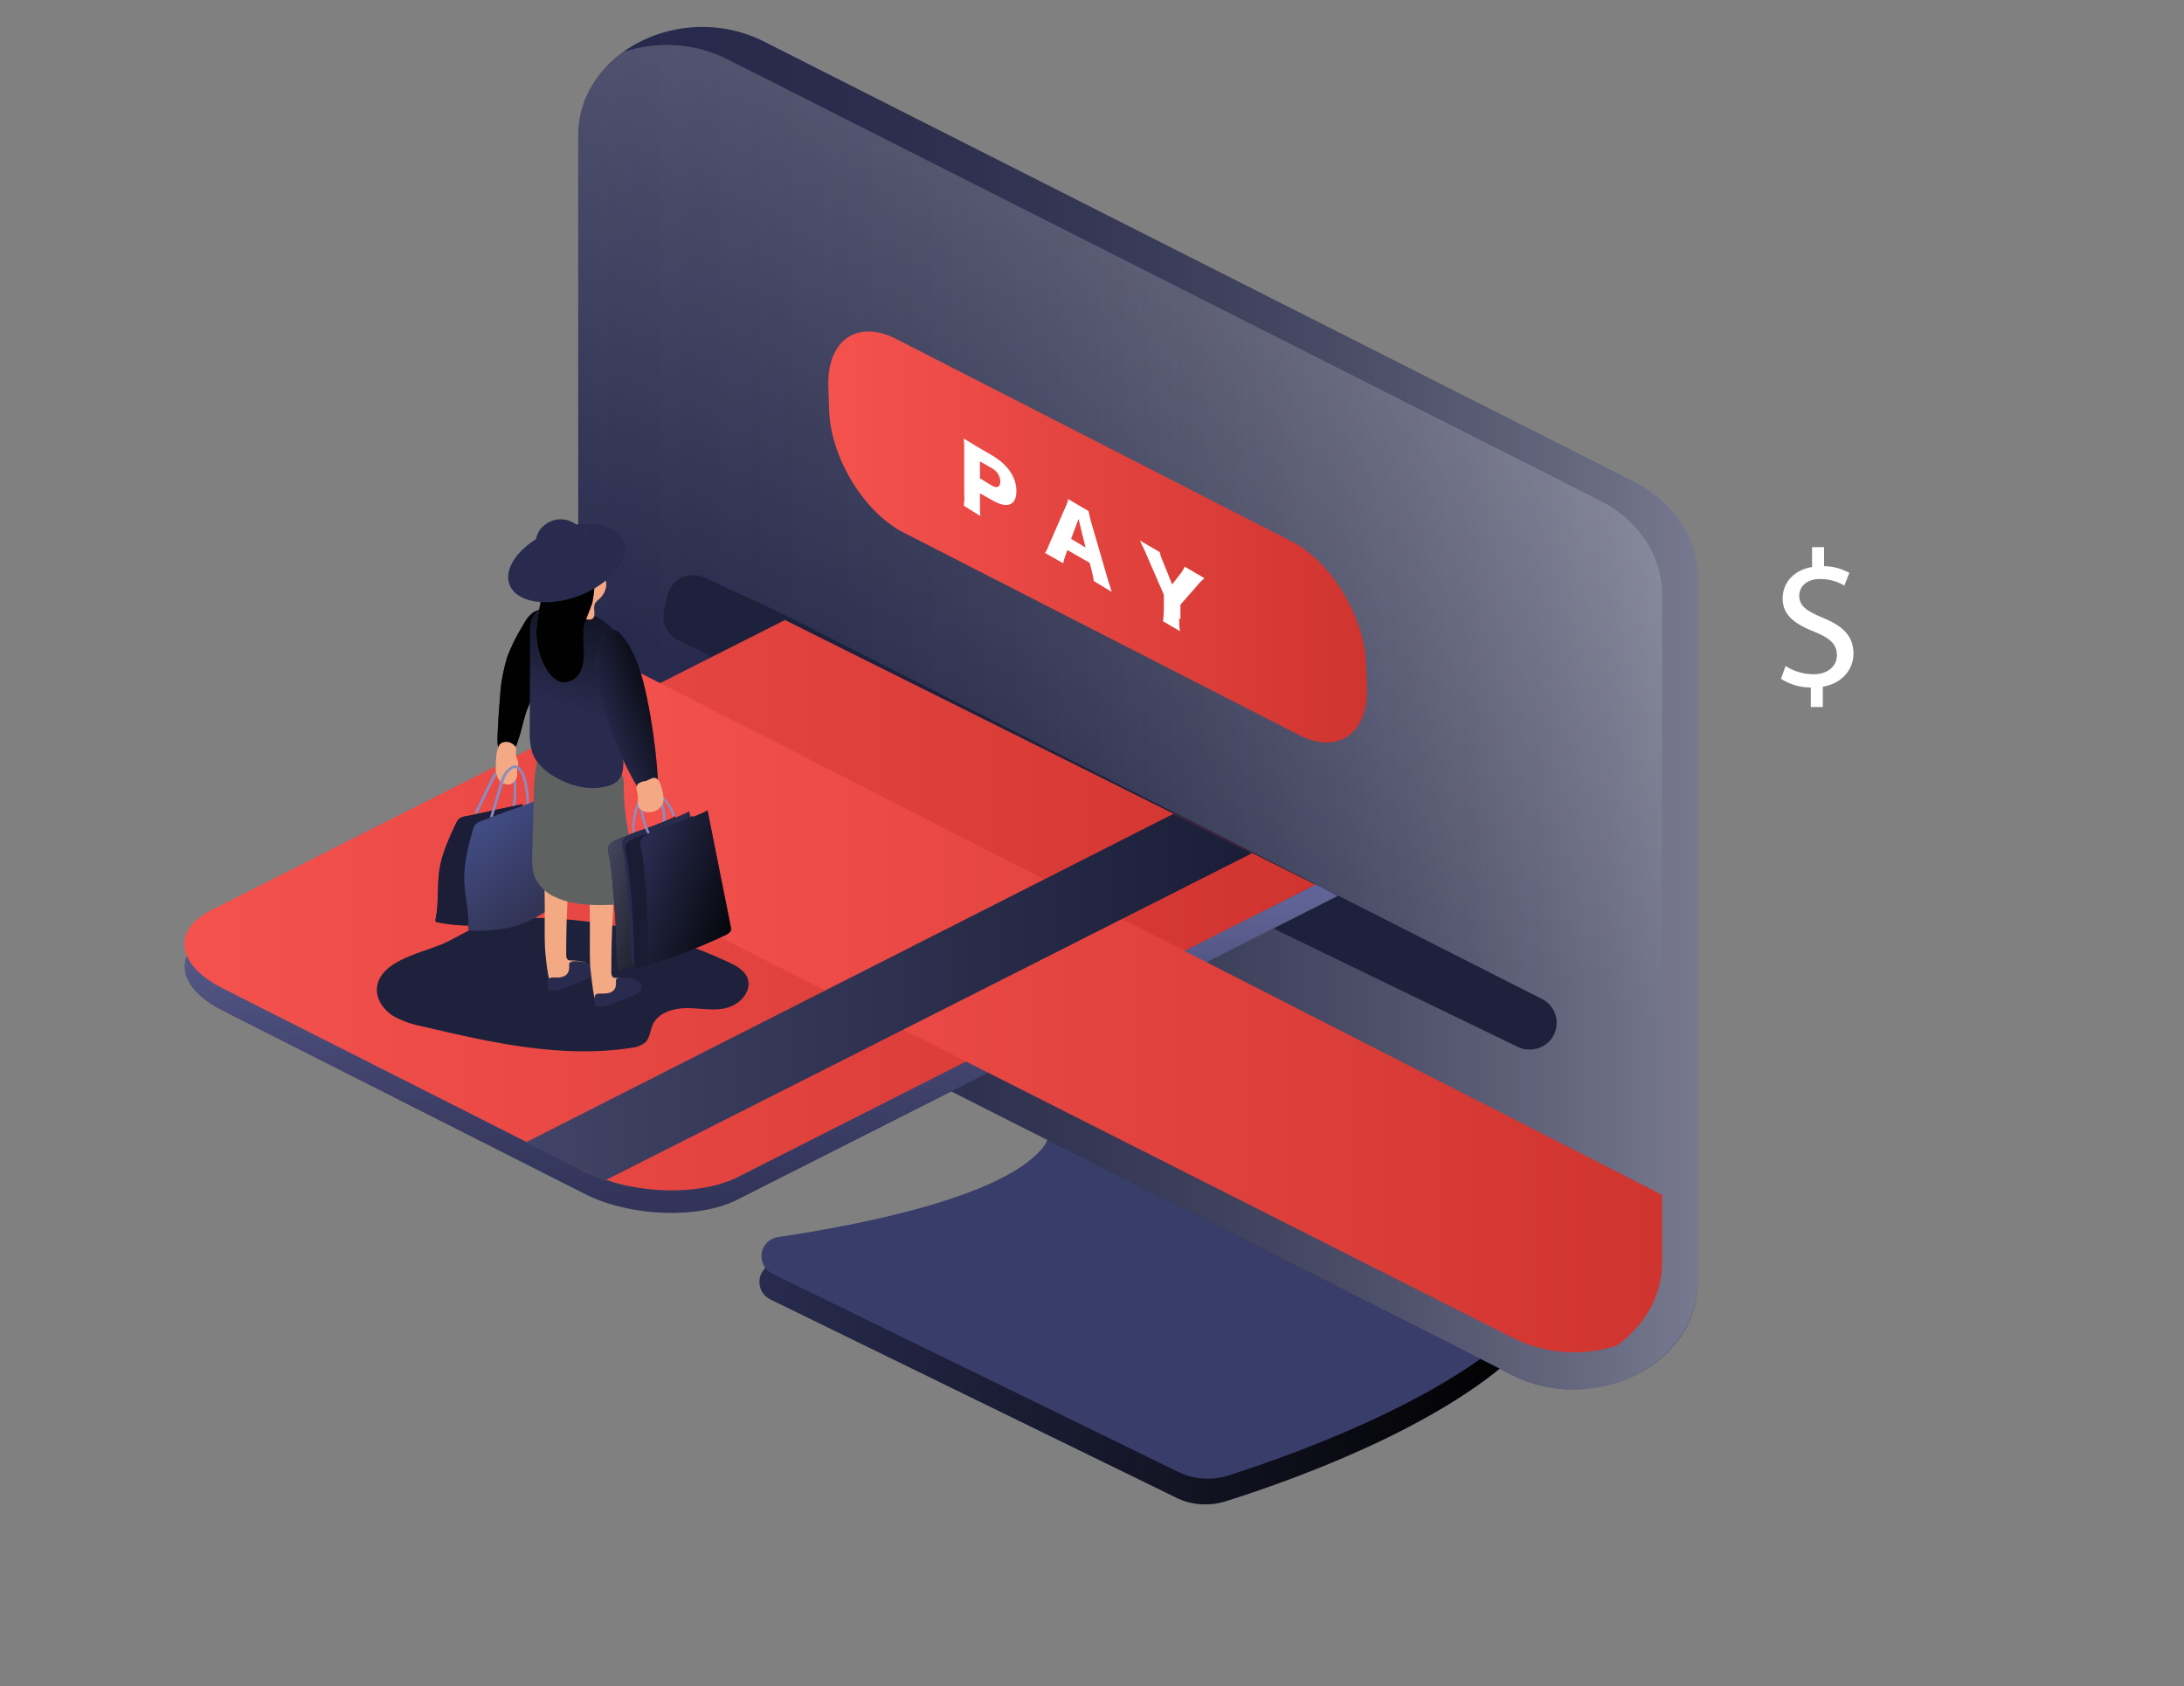 <?xml version="1.0" encoding="utf-8"?>
<!-- Generator: Adobe Illustrator 24.0.1, SVG Export Plug-In . SVG Version: 6.00 Build 0)  -->
<svg version="1.1" id="Layer_1" xmlns="http://www.w3.org/2000/svg" xmlns:xlink="http://www.w3.org/1999/xlink" x="0px" y="0px"
	 viewBox="0 0 527.3 407.1" style="enable-background:new 0 0 527.3 407.1;" xml:space="preserve">
<rect x="0" y="0" width="527.3" height="407.1" fill="#808080" stroke="none"/>
<style type="text/css">
	.st0{clip-path:url(#SVGID_2_);}
	.st1{fill:#282B4E;}
	.st2{fill:url(#SVGID_3_);}
	.st3{fill:#393D6A;}
	.st4{fill:url(#SVGID_4_);}
	.st5{fill:url(#SVGID_5_);}
	.st6{fill:url(#SVGID_6_);}
	.st7{fill:#1E213B;}
	.st8{fill:url(#SVGID_7_);}
	.st9{fill:url(#SVGID_8_);}
	.st10{fill:url(#SVGID_9_);}
	.st11{fill:url(#SVGID_10_);}
	.st12{fill:url(#SVGID_11_);}
	.st13{fill:url(#SVGID_12_);}
	.st14{fill:#FFFFFF;}
	.st15{fill:#888DC3;}
	.st16{fill:#1C1E37;}
	.st17{fill:url(#SVGID_13_);}
	.st18{fill:#F3A984;}
	.st19{fill:url(#SVGID_14_);}
	.st20{fill:url(#SVGID_15_);}
	.st21{fill:url(#SVGID_16_);}
	.st22{fill:#606161;}
	.st23{fill:url(#SVGID_17_);}
	.st24{fill:url(#SVGID_18_);}
	.st25{fill:url(#SVGID_19_);}
	.st26{fill:url(#SVGID_20_);}
	.st27{fill:url(#SVGID_21_);}
	.st28{fill:url(#SVGID_22_);}
	.st29{fill:url(#SVGID_23_);}
	.st30{fill:url(#SVGID_24_);}
	.st31{fill:#1A1C33;}
	.st32{fill:url(#SVGID_25_);}
</style>
<g>
	<defs>
		<rect id="SVGID_1_" width="527.3" height="407.1"/>
	</defs>
	<clipPath id="SVGID_2_">
		<use xlink:href="#SVGID_1_"  style="overflow:visible;"/>
	</clipPath>
	<g class="st0">
		<path class="st1" d="M302.7,209.3c0,0,90.4,82.7,70.1,110.2c-16.4,22.3-60.7,37.9-77,43c-3.9,1.2-8.2,0.9-11.8-0.9l-98.1-47.9
			c-1.8-0.9-2.8-2.9-2.5-4.9c0.3-2,1.9-3.6,3.9-3.9c20.1-3,53.9-9.6,63.8-21.4c14.4-17.1-53.3-83.2-53.3-83.2L302.7,209.3z"/>
		
			<linearGradient id="SVGID_3_" gradientUnits="userSpaceOnUse" x1="63.668" y1="353.831" x2="64.668" y2="353.831" gradientTransform="matrix(192.557 0 0 -162.971 -12076.478 57946.082)">
			<stop  offset="0" style="stop-color:#010101;stop-opacity:0"/>
			<stop  offset="0.95" style="stop-color:#010101"/>
		</linearGradient>
		<path class="st2" d="M302.7,209.3c0,0,90.4,82.7,70.1,110.2c-16.4,22.3-60.7,37.9-77,43c-3.9,1.2-8.2,0.9-11.8-0.9l-98.1-47.9
			c-1.8-0.9-2.8-2.9-2.5-4.9c0.3-2,1.9-3.6,3.9-3.9c20.1-3,53.9-9.6,63.8-21.4c14.4-17.1-53.3-83.2-53.3-83.2L302.7,209.3z"/>
		<path class="st3" d="M303.3,203c0,0,90.4,82.7,70.1,110.2c-16.5,22.3-60.7,37.9-77,43.1c-3.9,1.2-8.2,0.9-11.9-0.9l-98.1-47.9
			c-1.8-0.9-2.8-2.9-2.5-4.9c0.3-2,1.9-3.6,3.9-3.9c20.1-3,53.9-9.6,63.8-21.4c14.4-17.1-53.3-83.2-53.3-83.2L303.3,203z"/>
		
			<linearGradient id="SVGID_4_" gradientUnits="userSpaceOnUse" x1="63.601" y1="354.056" x2="64.459" y2="354.57" gradientTransform="matrix(119.94 0 0 -69.17 -7367.59 24808.059)">
			<stop  offset="1" style="stop-color:#010101;stop-opacity:0"/>
			<stop  offset="1" style="stop-color:#010101;stop-opacity:1.041488e-02"/>
		</linearGradient>
		<path class="st4" d="M244.6,284l101.5,53c0,0,15.7-9,18.4-15.3l-99.3-53.9l-13.8,9.4L244.6,284z"/>
		<path class="st1" d="M365.1,332L154.5,225.5c-9.2-4.7-14.9-13.3-14.9-22.6V32.7c0-20.1,24.9-32.7,44.8-22.7L395,116.6
			c9.2,4.7,14.9,13.3,14.9,22.7v170.1C409.9,329.5,385,342,365.1,332z"/>
		<linearGradient id="SVGID_5_" gradientUnits="userSpaceOnUse" x1="139.54" y1="171.002" x2="409.88" y2="171.002">
			<stop  offset="0" style="stop-color:#000000;stop-opacity:0"/>
			<stop  offset="1" style="stop-color:#FFFFFF;stop-opacity:0.37"/>
		</linearGradient>
		<path class="st5" d="M409.9,139.2v170.1c0,11.8-8.6,21-19.6,24.6c-8.3,2.7-17.3,2-25.1-1.9L154.5,225.5
			c-9.2-4.7-14.9-13.3-14.9-22.6V32.7c0-8.5,4.4-15.6,11-20.2c10-7,23-7.9,33.8-2.4L395,116.6C404.2,121.2,409.9,129.9,409.9,139.2z
			"/>
		
			<linearGradient id="SVGID_6_" gradientUnits="userSpaceOnUse" x1="64.235" y1="353.598" x2="64.604" y2="354.815" gradientTransform="matrix(261.74 0 0 -324.734 -16547.82 115020.625)">
			<stop  offset="0" style="stop-color:#FFFFFF;stop-opacity:0"/>
			<stop  offset="0.662" style="stop-color:#FFFFFF;stop-opacity:0.37"/>
		</linearGradient>
		<path class="st6" d="M401.3,143.5v170.1c0,8.5-4.4,15.6-11,20.3c-8.3,2.7-17.3,2-25.1-1.9L154.5,225.5
			c-9.2-4.7-14.9-13.3-14.9-22.6V32.7c0-8.5,4.4-15.6,11-20.2c8.3-2.7,17.4-2.1,25.2,1.9l210.6,106.5
			C395.6,125.6,401.3,134.2,401.3,143.5z"/>
		<path class="st7" d="M188.9,148.2l183.4,93c2.4,1.2,3.8,3.8,3.5,6.4l0,0c-0.2,2.1-1.4,4-3.3,5c-1.9,1-4.1,1.1-6,0.2l-202.7-98.2
			c-2.7-1.3-4.1-4.2-3.5-7.1l0.7-3.4c0.4-1.8,1.5-3.4,3.2-4.4c1.6-0.9,3.6-1.1,5.4-0.5C169.4,139.2,188.6,148,188.9,148.2z"/>
		<path class="st1" d="M323,216.3l-144.9,73.3c-9.4,4.8-25.9,4.2-36.8-1.3l-87.7-44.4c-7.4-3.8-10.3-8.8-8.4-13.2
			c1.1,2.8,4,5.5,8.4,7.8l73.6,37.2l10.7,5.4l3.5,1.8c0.4,0.2,0.8,0.4,1.2,0.5c0.5,0.2,1,0.5,1.5,0.7c0.5,0.2,0.9,0.4,1.4,0.5
			c0.3,0.1,0.7,0.2,1,0.3c0.6,0.2,1.2,0.4,1.9,0.6c0.6,0.2,1.3,0.4,1.9,0.5c0.7,0.2,1.3,0.3,2,0.4c1.3,0.2,2.7,0.5,4,0.6
			c0.4,0.1,0.8,0.1,1.2,0.1c0.4,0,1,0.1,1.6,0.1c7.1,0.4,14.1-0.6,19.1-3.1l139.5-70.6L323,216.3z"/>
		
			<linearGradient id="SVGID_7_" gradientUnits="userSpaceOnUse" x1="64.269" y1="354.627" x2="64.287" y2="352.349" gradientTransform="matrix(278.327 0 0 -79.175 -17704.285 28295.582)">
			<stop  offset="0" style="stop-color:#5F6395"/>
			<stop  offset="0.629" style="stop-color:#343257;stop-opacity:4.472812e-03"/>
		</linearGradient>
		<path class="st8" d="M323,216.3l-144.9,73.3c-9.4,4.8-25.9,4.2-36.8-1.3l-87.7-44.4c-7.4-3.8-10.3-8.8-8.4-13.2
			c1.1,2.8,4,5.5,8.4,7.8l73.6,37.2l10.7,5.4l3.5,1.8c0.4,0.2,0.8,0.4,1.2,0.5c0.5,0.2,1,0.5,1.5,0.7c0.5,0.2,0.9,0.4,1.4,0.5
			c0.3,0.1,0.7,0.2,1,0.3c0.6,0.2,1.2,0.4,1.9,0.6c0.6,0.2,1.3,0.3,1.9,0.5s1.3,0.3,2,0.4c1.3,0.2,2.7,0.5,4,0.6
			c0.4,0.1,0.8,0.1,1.2,0.1c0.4,0,1,0.1,1.6,0.1c7.1,0.4,14.1-0.6,19.1-3.1l139.5-70.6L323,216.3z"/>
		<linearGradient id="SVGID_8_" gradientUnits="userSpaceOnUse" x1="44.636" y1="218.605" x2="317.63" y2="218.605">
			<stop  offset="0" style="stop-color:#F5524E"/>
			<stop  offset="1" style="stop-color:#D0342F"/>
		</linearGradient>
		<path class="st9" d="M317.6,213.6l-139.5,70.6c-8.1,4.1-21.3,4.2-31.7,0.7c-1.3-0.4-2.6-0.9-3.9-1.5c-0.4-0.1-0.8-0.3-1.2-0.5
			l-3.5-1.8l-10.7-5.4l-73.6-37.2c-4.4-2.3-7.3-5-8.4-7.8c-1.6-4,0.2-8,5.8-10.9l138.6-70.1l93.7,46.7l19,9.5L317.6,213.6z"/>
		
			<linearGradient id="SVGID_9_" gradientUnits="userSpaceOnUse" x1="63.755" y1="353.868" x2="64.755" y2="353.868" gradientTransform="matrix(261.74 0 0 -171.202 -16547.82 60823.828)">
			<stop  offset="0" style="stop-color:#F5524E"/>
			<stop  offset="1" style="stop-color:#D0342F"/>
		</linearGradient>
		<path class="st10" d="M401.3,288.5v16.1c0,8.5-4.4,15.6-11,20.3c-8.3,2.7-17.3,2-25.1-1.9L154.5,216.5
			c-9.2-4.7-14.9-13.3-14.9-22.6V156l0.9-0.7L401.3,288.5z"/>
		<path class="st7" d="M91,238.6c-0.2,2.6,1.5,5,3.6,6.5c2.2,1.3,4.7,2.2,7.3,2.7c16.6,3.9,33.6,7.8,50.5,5.2
			c1.3-0.1,2.5-0.6,3.5-1.4c1-1.1,1.1-2.8,1.7-4.2c1.3-2.9,5-4,8.3-4c3.3,0,6.5,0.8,9.7-0.1c3.1-0.8,6-4,4.9-7.1
			c-0.7-1.9-2.7-3-4.6-3.9c-15.9-7.4-33.3-11-50.9-10.7c-7.3,0.2-10.7,2.5-16.8,5.7C103.2,229.9,91.6,231.5,91,238.6z"/>
		
			<linearGradient id="SVGID_10_" gradientUnits="userSpaceOnUse" x1="63.635" y1="354.109" x2="64.635" y2="354.109" gradientTransform="matrix(175.25 0 0 -88.61 -11024.93 31618.461)">
			<stop  offset="0" style="stop-color:#414466"/>
			<stop  offset="1" style="stop-color:#1A1D37"/>
		</linearGradient>
		<path class="st11" d="M283.3,196.5l19,9.5l-156,78.9l-0.4,0.2l-3.5-1.7l-4.7-2.3l-10.8-5.3l0.1,0L283.3,196.5L283.3,196.5z"/>
		
			<linearGradient id="SVGID_11_" gradientUnits="userSpaceOnUse" x1="48.598" y1="377.284" x2="49.436" y2="376.738" gradientTransform="matrix(4.12 0 0 -2.29 170.05 1032.42)">
			<stop  offset="1" style="stop-color:#010101;stop-opacity:0"/>
			<stop  offset="1" style="stop-color:#010101;stop-opacity:7.745633e-02"/>
		</linearGradient>
		<path class="st12" d="M373.9,169.8l-0.5,0.2c-1.1-0.9-2.4-1.6-3.7-2.3L373.9,169.8z"/>
		<linearGradient id="SVGID_12_" gradientUnits="userSpaceOnUse" x1="199.967" y1="129.614" x2="330.013" y2="129.614">
			<stop  offset="0" style="stop-color:#F5524E"/>
			<stop  offset="1" style="stop-color:#D0342F"/>
		</linearGradient>
		<path class="st13" d="M313.7,177.5l-95.5-48.9c-9.5-4.8-17.6-18-18-29.4l-0.2-5.5c-0.5-11.4,6.8-16.7,16.3-11.9l95.5,48.9
			c9.5,4.8,17.5,18,18,29.4l0.2,5.5C330.5,177,323.2,182.3,313.7,177.5z"/>
		<path class="st14" d="M232.7,122.1c0.1-0.9,0.2-1.9,0.1-2.8v-10.5c0-1,0-2-0.1-2.9c0.9,0.5,1.6,1,2.8,1.7l4.1,2.4
			c3.7,2.2,5.8,5.2,5.8,8.6s-2.2,4.3-5.8,2.2l-3-1.7v2.5c0,1,0,2,0.1,3L232.7,122.1z M239.4,117.2c1.3,0.8,2.1,0.4,2.1-0.9
			c0-1.4-0.8-2.6-2.1-3.3l-2.8-1.6v4.1L239.4,117.2z"/>
		<path class="st14" d="M264.1,140.3c-0.1-0.8-0.3-1.6-0.5-2.4l-0.5-2l-5.4-3.1l-0.5,1.4c-0.2,0.6-0.4,1.2-0.5,1.8l-4.4-2.5
			c0.4-0.6,0.7-1.2,0.9-1.8l4.1-9.4c0.3-0.6,0.5-1.2,0.6-1.8l4.9,2.9c0.2,0.8,0.4,1.7,0.6,2.5l4.1,14.1c0.4,1.2,0.7,2.2,0.9,2.9
			L264.1,140.3z M260.4,125.3l-1.8,4.8l3.5,2.1L260.4,125.3z"/>
		<path class="st14" d="M284.7,149.4c0,1,0,2,0.2,3l-4.1-2.4c0.1-0.9,0.2-1.9,0.2-2.8v-3.6l-4.3-9.9c-0.3-0.8-0.8-1.7-1.5-3.2
			l4.8,2.8c0.2,0.9,0.5,1.7,0.9,2.6l2.1,5.2l2.1-2.7c0.4-0.5,0.7-1,0.9-1.6l4.8,2.8c-0.6,0.5-1.3,1.2-1.5,1.5l-4.3,4.9V149.4z"/>
		<path class="st15" d="M115.2,196.5l-0.6-0.3l3.7-7.6c0.3-0.8,0.8-1.6,1.4-2.3c0.6-0.6,1.3-1.1,2.1-1.4c0.2-0.1,0.4-0.1,0.6-0.1
			c0.3,0,0.6,0.2,0.9,0.4c0.7,0.7,1.2,1.7,1.2,2.8c0.3,2.5,0.2,5-0.3,7.4l-0.6-0.1c0.5-2.4,0.6-4.8,0.3-7.2c0-0.9-0.4-1.7-1-2.4
			c-0.1-0.1-0.3-0.2-0.5-0.2l0,0c-0.1,0-0.2,0-0.3,0.1c-0.7,0.2-1.4,0.7-1.9,1.2c-0.5,0.6-1,1.4-1.3,2.1L115.2,196.5z"/>
		<path class="st1" d="M126.1,194.1c0.1,3.3,0.2,6.5,0.4,9.8c0.1,4.5,0.7,8.9,1.9,13.3c0.2,0.5,0.3,1,0.1,1.6
			c-0.2,0.3-0.6,0.6-0.9,0.7c-3.7,1.7-7.4,3.4-11.4,3.9c-3.5,0.2-7,0-10.5-0.7c-0.1,0-0.3-0.1-0.4-0.1c-0.2-0.2-0.2-0.5-0.1-0.8
			c0.8-3.9,0.3-7.9,0.9-11.8c0.6-3.9,2.3-7.6,4-11.2c0.7-1.6,1.6-1.6,3.3-1.9l6.1-1.3C119.9,195.4,126.1,194.3,126.1,194.1z"/>
		<path class="st16" d="M126.1,194.1c0.1,3.3,0.2,6.5,0.4,9.8c0.1,4.5,0.7,8.9,1.9,13.3c0.2,0.5,0.3,1,0.1,1.6
			c-0.2,0.3-0.6,0.6-0.9,0.7c-3.7,1.7-7.4,3.4-11.4,3.9c-3.5,0.2-7,0-10.5-0.7c-0.1,0-0.3-0.1-0.4-0.1c-0.2-0.2-0.2-0.5-0.1-0.8
			c0.8-3.9,0.3-7.9,0.9-11.8c0.6-3.9,2.3-7.6,4-11.2c0.7-1.6,1.6-1.6,3.3-1.9l6.1-1.3C119.9,195.4,126.1,194.3,126.1,194.1z"/>
		<path class="st1" d="M130.2,147.3c-1.9,0.3-3.1,2.1-4,3.8c-1.5,2.4-2.8,5-3.8,7.7c-0.8,2.8-1.4,5.6-1.6,8.5
			c-0.3,3.7-0.6,7.5-0.7,11.2c0,1.2,0.1,2.6,1.1,3.2c0.8,0.4,1.8,0.2,2.5-0.4c0.6-0.6,1.1-1.4,1.3-2.3c1-2.7,1.4-5.6,2.5-8.3
			c0.7-1.7,1.6-3.3,2.4-5c2.6-6,2.8-12.8,0.5-18.9L130.2,147.3z"/>
		
			<linearGradient id="SVGID_13_" gradientUnits="userSpaceOnUse" x1="58.629" y1="354.975" x2="59.622" y2="355.095" gradientTransform="matrix(11.899 0 0 -35.101 -577.416 12626.614)">
			<stop  offset="1" style="stop-color:#010101"/>
			<stop  offset="1" style="stop-color:#010101;stop-opacity:0.952"/>
		</linearGradient>
		<path class="st17" d="M130.2,147.3c-1.9,0.3-3.1,2.1-4,3.8c-1.5,2.4-2.8,5-3.8,7.7c-0.8,2.8-1.4,5.6-1.6,8.5
			c-0.3,3.7-0.6,7.5-0.7,11.2c0,1.2,0.1,2.6,1.1,3.2c0.8,0.4,1.8,0.2,2.5-0.4c0.6-0.6,1.1-1.4,1.3-2.3c1-2.7,1.4-5.6,2.5-8.3
			c0.7-1.7,1.6-3.3,2.4-5c2.6-6,2.8-12.8,0.5-18.9L130.2,147.3z"/>
		<path class="st18" d="M119.7,184.9c-0.1,1.1,0.1,2.2,0.6,3.1c0.5,1,1.6,1.5,2.7,1.4c1.1-0.3,1.9-1.3,1.9-2.5
			c-0.1-0.5-0.1-0.9,0-1.4c0.1-0.2,0.2-0.5,0.2-0.7c0.2-0.8-0.4-1.6-0.5-2.4c-0.1-0.8,0.2-1.5-0.2-2.2c-0.9-1.1-2.4-1.4-3.5-0.7
			C119.8,180.4,119.7,183.6,119.7,184.9z"/>
		<path class="st15" d="M118.9,197.5l-0.6-0.2l2.4-8.1c0.2-0.9,0.5-1.7,1-2.5c0.5-0.7,1.1-1.3,1.9-1.7c0.2-0.1,0.4-0.2,0.6-0.2
			c0.3,0,0.6,0.1,0.9,0.2c0.8,0.6,1.4,1.5,1.7,2.6c0.7,2.4,1,4.9,0.9,7.4h-0.6c0.1-2.4-0.2-4.9-0.9-7.2c-0.2-0.9-0.7-1.6-1.4-2.2
			c-0.1-0.1-0.3-0.2-0.5-0.2c-0.1,0-0.2,0.1-0.4,0.1c-0.7,0.4-1.2,0.9-1.6,1.5c-0.4,0.7-0.7,1.5-0.9,2.3L118.9,197.5z"/>
		<path class="st1" d="M129.2,193.4c0.6,3.2,1.3,6.4,2,9.6c0.8,4.4,2.1,8.7,4,12.8c0.3,0.4,0.4,1,0.3,1.5c-0.2,0.4-0.5,0.7-0.8,0.8
			c-3.3,2.2-6.7,4.5-10.6,5.6c-3.4,0.8-6.9,1.1-10.4,1c-0.1,0-0.3,0-0.4-0.1c-0.2-0.1-0.3-0.5-0.2-0.8c0.2-3.9-1-7.8-1-11.8
			s1-7.9,2.1-11.7c0.5-1.7,1.3-1.8,2.9-2.4l5.8-2.2C123.3,195.6,129.2,193.6,129.2,193.4z"/>
		
			<linearGradient id="SVGID_14_" gradientUnits="userSpaceOnUse" x1="61.946" y1="354.786" x2="61.426" y2="355.612" gradientTransform="matrix(23.567 0 0 -31.463 -1332.338 11385.292)">
			<stop  offset="0" style="stop-color:#313353"/>
			<stop  offset="1" style="stop-color:#434E88"/>
		</linearGradient>
		<path class="st19" d="M129.2,193.4c0.6,3.2,1.3,6.4,2,9.6c0.8,4.4,2.1,8.7,4,12.8c0.3,0.4,0.4,1,0.3,1.5c-0.2,0.4-0.5,0.7-0.8,0.8
			c-3.3,2.2-6.7,4.5-10.6,5.6c-3.4,0.8-6.9,1.1-10.4,1c-0.1,0-0.3,0-0.4-0.1c-0.2-0.1-0.3-0.5-0.2-0.8c0.2-3.9-1-7.8-1-11.8
			s1-7.9,2.1-11.7c0.5-1.7,1.3-1.8,2.9-2.4l5.8-2.2C123.3,195.6,129.2,193.6,129.2,193.4z"/>
		<path class="st18" d="M132.6,236.6c0,0.4,0.2,0.7,0.4,0.9c0.4,0.2,0.8,0.3,1.2,0.3c2.4-0.2,4.8-1,6.8-2.5c0.8-0.5,1.6-1.5,1.1-2.3
			c-0.3-0.4-0.8-0.7-1.4-0.8c-0.9-0.2-1.9-0.3-2.8-0.3c-0.2,0-0.5,0-0.7-0.1c-0.4-0.2-0.5-0.8-0.5-1.3c0-4.8,0.1-9.6,0.4-14.3
			c0.1-1.1,0.1-2.1-0.1-3.2c-0.2-1.1-0.8-2-1.6-2.7c-1.1-0.7-3.4-0.6-4.1,0.7c-0.3,0.6,0,1.4,0.1,2c0.1,1.1,0.1,2.2,0.1,3.3
			c0.1,4.3-0.1,8.6,0.1,12.9C131.8,231.8,132.1,234.3,132.6,236.6L132.6,236.6z"/>
		<path class="st1" d="M137.5,232.5c-0.1,0.2-0.1,0.4-0.1,0.6c0.1,0.6,0,1.3-0.3,1.8c-0.6,1-1.9,1.2-3.1,1.1c-0.6,0-1.3,0-1.6,0.4
			c-0.1,0.3-0.2,0.6-0.2,0.9c0,0.4,0,0.8,0.1,1.2c0,0.1,0,0.3,0.1,0.4c0.1,0.1,0.2,0.2,0.4,0.2c1.1,0.2,2.3,0.1,3.3-0.4l5.6-2.3
			c2-0.8,2.7-2.6,0.5-3.7C141.4,232.3,138.2,231.6,137.5,232.5z"/>
		
			<linearGradient id="SVGID_15_" gradientUnits="userSpaceOnUse" x1="58.865" y1="361.054" x2="59.054" y2="360.072" gradientTransform="matrix(11.422 0 0 -7.235 -534.703 2847.259)">
			<stop  offset="1" style="stop-color:#010101;stop-opacity:0"/>
			<stop  offset="1" style="stop-color:#010101;stop-opacity:0.101"/>
		</linearGradient>
		<path class="st20" d="M137.5,232.5c-0.1,0.2-0.1,0.4-0.1,0.6c0.1,0.6,0,1.3-0.3,1.8c-0.6,1-1.9,1.2-3.1,1.1c-0.6,0-1.3,0-1.6,0.4
			c-0.1,0.3-0.2,0.6-0.2,0.9c0,0.4,0,0.8,0.1,1.2c0,0.1,0,0.3,0.1,0.4c0.1,0.1,0.2,0.2,0.4,0.2c1.1,0.2,2.3,0.1,3.3-0.4l5.6-2.3
			c2-0.8,2.7-2.6,0.5-3.7C141.4,232.3,138.2,231.6,137.5,232.5z"/>
		<path class="st18" d="M143.5,240.8c0,0.4,0.2,0.7,0.4,1c0.4,0.2,0.8,0.3,1.2,0.2c2.5-0.2,4.8-1.1,6.8-2.5c0.8-0.5,1.6-1.5,1.1-2.3
			c-0.3-0.4-0.8-0.7-1.4-0.8c-0.9-0.2-1.9-0.3-2.8-0.3c-0.2,0-0.5,0-0.7-0.1c-0.4-0.2-0.5-0.8-0.5-1.3c0-4.8,0.1-9.5,0.4-14.3
			c0.1-1.1,0.1-2.1-0.1-3.2c-0.2-1.1-0.7-2-1.6-2.7c-1.1-0.7-3.4-0.6-4.1,0.7c-0.3,0.6,0,1.4,0.1,2c0.1,1.1,0.1,2.2,0.1,3.3
			c0.1,4.3-0.1,8.6,0.1,12.9C142.8,235.9,143,238.4,143.5,240.8L143.5,240.8z"/>
		<path class="st1" d="M148.8,236.4c-0.1,0.2-0.1,0.4-0.1,0.6c0.1,0.6,0,1.3-0.3,1.8c-0.6,1-1.9,1.1-3.1,1.1c-0.6,0-1.3-0.1-1.6,0.4
			c-0.1,0.3-0.2,0.6-0.2,0.9c0,0.4,0,0.8,0.1,1.2c0,0.1,0,0.3,0.1,0.4c0.1,0.1,0.2,0.2,0.4,0.2c1.1,0.2,2.3,0.1,3.3-0.5l5.6-2.2
			c2-0.8,2.7-2.6,0.5-3.7C152.7,236.2,149.4,235.6,148.8,236.4z"/>
		
			<linearGradient id="SVGID_16_" gradientUnits="userSpaceOnUse" x1="58.89" y1="361.038" x2="58.965" y2="360.041" gradientTransform="matrix(11.422 0 0 -7.199 -523.473 2838.432)">
			<stop  offset="1" style="stop-color:#010101;stop-opacity:0"/>
			<stop  offset="1" style="stop-color:#010101;stop-opacity:6.989586e-02"/>
		</linearGradient>
		<path class="st21" d="M148.8,236.4c-0.1,0.2-0.1,0.4-0.1,0.6c0.1,0.6,0,1.3-0.3,1.8c-0.6,1-1.9,1.1-3.1,1.1
			c-0.6,0-1.3-0.1-1.6,0.4c-0.1,0.3-0.2,0.6-0.2,0.9c0,0.4,0,0.8,0.1,1.2c0,0.1,0,0.3,0.1,0.4c0.1,0.1,0.2,0.2,0.4,0.2
			c1.1,0.2,2.3,0.1,3.3-0.5l5.6-2.2c2-0.8,2.7-2.6,0.5-3.7C152.7,236.2,149.4,235.6,148.8,236.4z"/>
		<path class="st22" d="M129.9,182.6c-0.7,3.2-1.1,6.5-1,9.8l-0.4,13.4c-0.1,2.3-0.1,4.6,0.9,6.6c1.1,1.9,2.8,3.5,4.9,4.3
			c4.6,2.1,9.9,1.9,14.9,1.7c1,0.1,2-0.2,2.9-0.7c1.2-0.8,1.5-2.4,1.6-3.8c0.3-4.4-1.1-8.7-2-13c-0.7-3.7-1.1-7.4-1.1-11.2
			c0.1-1-0.1-2.1-0.6-3c-0.4-0.5-1-1-1.6-1.3c-3.2-1.8-6.5-3.2-10-4.2c-1.8-0.7-3.8-0.9-5.7-0.7
			C131.5,180.9,130.2,181.5,129.9,182.6z"/>
		
			<linearGradient id="SVGID_17_" gradientUnits="userSpaceOnUse" x1="61.467" y1="354.921" x2="62.467" y2="354.921" gradientTransform="matrix(25.265 0 0 -37.99 -1424.613 13683.044)">
			<stop  offset="1" style="stop-color:#010101;stop-opacity:0"/>
			<stop  offset="1" style="stop-color:#010101;stop-opacity:4.167188e-02"/>
		</linearGradient>
		<path class="st23" d="M129.9,182.6c-0.7,3.2-1.1,6.5-1,9.8l-0.4,13.4c-0.1,2.3-0.1,4.6,0.9,6.6c1.1,1.9,2.8,3.5,4.9,4.3
			c4.6,2.1,9.9,1.9,14.9,1.7c1,0.1,2-0.2,2.9-0.7c1.2-0.8,1.5-2.4,1.6-3.8c0.3-4.4-1.1-8.7-2-13c-0.7-3.7-1.1-7.4-1.1-11.2
			c0.1-1-0.1-2.1-0.6-3c-0.4-0.5-1-1-1.6-1.3c-3.2-1.8-6.5-3.2-10-4.2c-1.8-0.7-3.8-0.9-5.7-0.7
			C131.5,180.9,130.2,181.5,129.9,182.6z"/>
		<path class="st1" d="M143.2,148.5c-2.5-1.3-5.1-2.6-7.9-2.8s-5.9,1.1-6.9,3.8c-0.4,1.1-0.5,2.3-0.4,3.5l-0.1,23.1
			c-0.1,1.9,0.1,3.8,0.6,5.6c1.1,3,3.8,5.1,6.6,6.5c3.5,1.8,7.7,2.7,11.5,1.6c1.1-0.2,2.2-0.8,2.9-1.7c1-1.3,1-3,1-4.6l-0.2-24
			c0-1.1-0.1-2.2-0.2-3.3C149.3,152.4,146.4,150.1,143.2,148.5z"/>
		
			<linearGradient id="SVGID_18_" gradientUnits="userSpaceOnUse" x1="61.664" y1="354.635" x2="61.816" y2="355.623" gradientTransform="matrix(22.622 0 0 -44.611 -1256.03 15991.94)">
			<stop  offset="0" style="stop-color:#010101;stop-opacity:0"/>
			<stop  offset="1" style="stop-color:#000000"/>
		</linearGradient>
		<path class="st24" d="M143.2,148.5c-2.5-1.3-5.1-2.6-7.9-2.8s-5.9,1.1-6.9,3.8c-0.4,1.1-0.5,2.3-0.4,3.5l-0.1,23.1
			c-0.1,1.9,0.1,3.8,0.6,5.6c1.1,3,3.8,5.1,6.6,6.5c3.5,1.8,7.7,2.7,11.5,1.6c1.1-0.2,2.2-0.8,2.9-1.7c1-1.3,1-3,1-4.6l-0.2-24
			c0-1.1-0.1-2.2-0.2-3.3C149.3,152.4,146.4,150.1,143.2,148.5z"/>
		<path class="st18" d="M146.4,141.2c-0.1,1.3-0.7,2.5-1.7,3.4c-0.4,0.3-0.7,0.6-1,1c-0.5,0.9-0.1,2-0.2,3c-0.1,0.7-0.7,1.1-1.4,1
			c-1.2-0.1-2.4-0.8-3-1.8c-0.6-1.1-1-2.3-1.1-3.6c-0.2-1.8-0.3-3.6-0.1-5.4c0-1.1,0.3-2.2,0.8-3.2c0.8-1.6,2.6-2.5,4.4-2.3
			c1.4,0.3,2.6,1.4,2.8,2.9c0.1,0.7,0,1.4,0,2.2C146.1,139.2,146.3,140.2,146.4,141.2L146.4,141.2z"/>
		<path class="st22" d="M130.3,146.5c-0.4,1.9-0.7,3.9-0.8,5.8c-0.1,3.2,0.7,6.3,2.3,9.1c0.9,1.6,2.4,3.2,4.2,3.4
			c1.9,0,3.6-1.1,4.3-2.9c0.7-1.7,0.9-3.6,0.7-5.4c-0.2-1.8-0.2-3.7,0.1-5.5c0.4-1.9,1.3-3.6,1.9-5.4c0.5-2.5,0.7-5,0.4-7.5
			c0-0.6-0.1-1.2-0.3-1.7c-0.3-0.5-0.8-0.9-1.3-1.2c-2.6-1.4-5.6-1.4-8.2-0.2c-2.1,1.1-2.3,2.4-2.1,4.4
			C131.8,141.6,130.7,144.2,130.3,146.5z"/>
		
			<linearGradient id="SVGID_19_" gradientUnits="userSpaceOnUse" x1="59.904" y1="355.132" x2="60.185" y2="356.091" gradientTransform="matrix(14.116 0 0 -30.686 -709.959 11050.898)">
			<stop  offset="0" style="stop-color:#010101"/>
			<stop  offset="1" style="stop-color:#000000"/>
		</linearGradient>
		<path class="st25" d="M130.3,146.5c-0.4,1.9-0.7,3.9-0.8,5.8c-0.1,3.2,0.7,6.3,2.3,9.1c0.9,1.6,2.4,3.2,4.2,3.4
			c1.9,0,3.6-1.1,4.3-2.9c0.7-1.7,0.9-3.6,0.7-5.4c-0.2-1.8-0.2-3.7,0.1-5.5c0.4-1.9,1.3-3.6,1.9-5.4c0.5-2.5,0.7-5,0.4-7.5
			c0-0.6-0.1-1.2-0.3-1.7c-0.3-0.5-0.8-0.9-1.3-1.2c-2.6-1.4-5.6-1.4-8.2-0.2c-2.1,1.1-2.3,2.4-2.1,4.4
			C131.8,141.6,130.7,144.2,130.3,146.5z"/>
		<path class="st1" d="M123,141.1c-1.6-4.4,3.2-10.2,10.8-13.1c7.6-2.8,15.1-1.6,16.7,2.8c1.6,4.4-3.2,10.2-10.8,13.1
			C132.1,146.7,124.6,145.5,123,141.1z"/>
		
			<linearGradient id="SVGID_20_" gradientUnits="userSpaceOnUse" x1="62.668" y1="357.638" x2="63.601" y2="357.997" gradientTransform="matrix(27.475 -10.294 -5.951 -15.882 532.126 6468.097)">
			<stop  offset="1" style="stop-color:#FFFFFF;stop-opacity:0"/>
			<stop  offset="1" style="stop-color:#FFFFFF;stop-opacity:9.366118e-02"/>
		</linearGradient>
		<path class="st26" d="M122.8,141c-1.6-4.4,3.2-10.2,10.8-13.1c7.6-2.8,15.1-1.6,16.7,2.8c1.6,4.4-3.2,10.2-10.8,13.1
			C132,146.6,124.5,145.4,122.8,141z"/>
		<path class="st1" d="M156.2,168.5c1.4,6.8,2.3,13.7,2.7,20.7c0.1,1.1,0,2.5-0.9,3.2c-0.8,0.4-1.7,0.3-2.4-0.2
			c-0.7-0.5-1.2-1.2-1.6-2c-3.8-6.3-6.4-13.2-8.5-20.2c-1.1-3.1-1.7-6.4-1.8-9.6c0.1-2.4,0.7-5.4,2.3-7.3c2.1-2.4,3.8-0.3,5.2,1.7
			C153.9,158.8,155.2,163.7,156.2,168.5z"/>
		
			<linearGradient id="SVGID_21_" gradientUnits="userSpaceOnUse" x1="60.114" y1="354.552" x2="60.827" y2="355.253" gradientTransform="matrix(15.4 0 0 -40.686 -778.07 14608.728)">
			<stop  offset="0" style="stop-color:#010101;stop-opacity:0"/>
			<stop  offset="1" style="stop-color:#000000"/>
		</linearGradient>
		<path class="st27" d="M156.2,168.5c1.4,6.8,2.3,13.7,2.7,20.7c0.1,1.1,0,2.5-0.9,3.2c-0.8,0.4-1.7,0.3-2.4-0.2
			c-0.7-0.5-1.2-1.2-1.6-2c-3.8-6.3-6.4-13.2-8.5-20.2c-1.1-3.1-1.7-6.4-1.8-9.6c0.1-2.4,0.7-5.4,2.3-7.3c2.1-2.4,3.8-0.3,5.2,1.7
			C153.9,158.8,155.2,163.7,156.2,168.5z"/>
		<path class="st1" d="M137,125.6c-2.5-0.7-5.2,0.3-6.7,2.4c-1.4,2.1-1.3,5-0.5,7.5c0.1,0.4,0.3,0.7,0.6,1c0.3,0.2,0.6,0.3,1,0.3
			c2,0.2,4.1,0.4,5.9-0.4c1.8-0.8,4.8-3.7,4.8-5.8C142,128.4,138.9,126.1,137,125.6z"/>
		
			<linearGradient id="SVGID_22_" gradientUnits="userSpaceOnUse" x1="59.139" y1="358.869" x2="60.021" y2="359.342" gradientTransform="matrix(12.77 0 0 -9.555 -623.99 3563.89)">
			<stop  offset="1" style="stop-color:#FFFFFF;stop-opacity:0"/>
			<stop  offset="1" style="stop-color:#FFFFFF;stop-opacity:0.138"/>
		</linearGradient>
		<path class="st28" d="M142.1,130.6c0,2-3.1,5-4.8,5.8c-1.9,0.7-3.9,0.8-5.9,0.4c-0.3,0-0.7-0.1-1-0.3c-0.3-0.3-0.5-0.7-0.6-1
			c-0.2-0.7-0.3-1.4-0.5-2.1c0.1,0,0.1,0,0.2,0c2,0.2,4.1,0.4,5.9-0.4c1.7-0.7,4.6-3.5,4.8-5.5C141.2,128.2,141.9,129.3,142.1,130.6
			L142.1,130.6z"/>
		
			<linearGradient id="SVGID_23_" gradientUnits="userSpaceOnUse" x1="58.297" y1="359.938" x2="59.18" y2="360.407" gradientTransform="matrix(11.034 0 0 -8.156 -512.97 3066.682)">
			<stop  offset="1" style="stop-color:#FFFFFF;stop-opacity:0"/>
			<stop  offset="1" style="stop-color:#FFFFFF;stop-opacity:0.185"/>
		</linearGradient>
		<path class="st29" d="M140.2,127.5c-0.2,2-3.1,4.8-4.8,5.5c-1.8,0.8-3.9,0.6-5.9,0.4c-0.1,0-0.1,0-0.2,0c-0.3-1.9,0-3.8,1-5.4
			c1.5-2.1,4.2-3,6.7-2.4C138.2,126,139.3,126.6,140.2,127.5L140.2,127.5z"/>
		<path class="st15" d="M152.8,201.4c-0.4-3,0.2-6,1.5-8.7c0.2-0.4,0.5-0.8,0.8-1.1c1-0.7,2.3-0.7,3.3,0c0.9,0.7,1.5,1.7,1.8,2.8
			c0.5,1.5,0.6,3.2,0.3,4.8l-0.6-0.1c0.3-1.5,0.2-3-0.3-4.4c-0.2-1-0.8-1.8-1.6-2.4c-0.8-0.5-1.8-0.5-2.5,0c-0.3,0.3-0.5,0.6-0.7,1
			c-1.3,2.6-1.8,5.5-1.5,8.4H152.8z"/>
		<path class="st1" d="M163,197.1l5.7,28c0.1,0.3,0.1,0.6,0,0.9c-0.1,0.6-0.7,0.9-1.2,1.2c-5.7,2.7-11.7,5.1-17.7,7
			c-0.1,0-0.3,0-0.4,0c-0.1-0.1-0.2-0.2-0.2-0.3c-0.2-0.8-0.3-1.6-0.3-2.4c-0.1-6.1-0.4-12.2-1-18.3c-0.1-1.5-0.3-3.1-0.5-4.6
			c-0.1-1.2-0.8-3.1-0.5-4.2c0.4-1.7,5.3-2.7,6.9-3.4C154.5,200.6,163,197.5,163,197.1z"/>
		
			<linearGradient id="SVGID_24_" gradientUnits="userSpaceOnUse" x1="61.048" y1="355.19" x2="62.097" y2="354.657" gradientTransform="matrix(21.923 0 0 -37.103 -1192.321 13385.532)">
			<stop  offset="0" style="stop-color:#44465E"/>
			<stop  offset="1" style="stop-color:#000000"/>
		</linearGradient>
		<path class="st30" d="M163,197.1l5.7,28c0.1,0.3,0.1,0.6,0,0.9c-0.1,0.6-0.7,0.9-1.2,1.2c-5.7,2.7-11.7,5.1-17.7,7
			c-0.1,0-0.3,0-0.4,0c-0.1-0.1-0.2-0.2-0.2-0.3c-0.2-0.8-0.3-1.6-0.3-2.4c-0.1-6.1-0.4-12.2-1-18.3c-0.1-1.5-0.3-3.1-0.5-4.6
			c-0.1-1.2-0.8-3.1-0.5-4.2c0.4-1.7,5.3-2.7,6.9-3.4C154.5,200.6,163,197.5,163,197.1z"/>
		<path class="st1" d="M166.4,195.8l5.7,27.9c0.1,0.3,0.1,0.6,0,0.9c-0.1,0.6-0.7,0.9-1.2,1.2c-5.7,2.7-11.7,5.1-17.7,7
			c-0.1,0-0.3,0-0.4,0c-0.1-0.1-0.2-0.2-0.2-0.3c-0.2-0.8-0.3-1.6-0.3-2.4c-0.1-6.1-0.4-12.2-1-18.3c-0.1-1.5-0.3-3.1-0.5-4.6
			c-0.1-1.1-0.8-3.1-0.5-4.2c0.4-1.7,5.3-2.7,6.9-3.4C158,199.4,166.5,196.2,166.4,195.8z"/>
		<path class="st15" d="M157,202.4c-1.6-2.5-2.5-5.5-2.4-8.5c0-0.5,0.1-0.9,0.2-1.4c0.6-1.1,1.8-1.7,3-1.4c1.1,0.2,2.1,0.8,2.8,1.7
			c1.1,1.2,1.9,2.6,2.4,4.1l-0.6,0.2c-0.4-1.4-1.2-2.8-2.2-3.9c-0.6-0.8-1.5-1.3-2.5-1.5c-0.9-0.2-1.8,0.3-2.3,1.1
			c-0.1,0.4-0.2,0.8-0.2,1.2c-0.1,2.9,0.8,5.7,2.3,8.2L157,202.4z"/>
		<path class="st31" d="M167.3,196.9l5.6,27.9c0.1,0.3,0.1,0.6,0,0.9c-0.1,0.6-0.7,0.9-1.2,1.2c-5.7,2.7-11.7,5.1-17.7,7
			c-0.1,0.1-0.2,0.1-0.4,0c-0.1-0.1-0.2-0.2-0.2-0.3c-0.2-0.8-0.3-1.6-0.3-2.4c-0.1-6.1-0.4-12.2-1-18.3c-0.2-1.5-0.3-3.1-0.5-4.6
			c-0.1-1.1-0.8-3.1-0.5-4.2c0.4-1.7,5.3-2.7,6.9-3.4C158.9,200.4,167.4,197.2,167.3,196.9z"/>
		<path class="st1" d="M170.8,195.6l5.6,28c0.1,0.3,0.1,0.6,0.1,0.9c-0.1,0.6-0.7,0.9-1.2,1.2c-5.7,2.7-11.7,5.1-17.7,7
			c-0.1,0-0.2,0-0.4,0c-0.1-0.1-0.2-0.2-0.2-0.3c-0.2-0.8-0.3-1.6-0.3-2.4c-0.1-6.1-0.4-12.2-1-18.3c-0.1-1.5-0.3-3.1-0.5-4.6
			c-0.1-1.2-0.8-3.1-0.5-4.2c0.4-1.7,5.3-2.7,6.9-3.4C162.4,199.2,170.9,196,170.8,195.6z"/>
		
			<linearGradient id="SVGID_25_" gradientUnits="userSpaceOnUse" x1="61.12" y1="355.183" x2="62.21" y2="354.539" gradientTransform="matrix(21.896 0 0 -37.103 -1182.693 13384.072)">
			<stop  offset="0" style="stop-color:#282B4E"/>
			<stop  offset="1" style="stop-color:#000000"/>
		</linearGradient>
		<path class="st32" d="M170.8,195.6l5.6,28c0.1,0.3,0.1,0.6,0.1,0.9c-0.1,0.6-0.7,0.9-1.2,1.2c-5.7,2.7-11.7,5.1-17.7,7
			c-0.1,0-0.2,0-0.4,0c-0.1-0.1-0.2-0.2-0.2-0.3c-0.2-0.8-0.3-1.6-0.3-2.4c-0.1-6.1-0.4-12.2-1-18.3c-0.1-1.5-0.3-3.1-0.5-4.6
			c-0.1-1.2-0.8-3.1-0.5-4.2c0.4-1.7,5.3-2.7,6.9-3.4C162.4,199.2,170.9,196,170.8,195.6z"/>
		<path class="st18" d="M155.8,188.6c-0.6,0-1.3,0.3-1.8,0.7c-0.3,0.4-0.4,0.9-0.3,1.4c0.1,0.5,0.2,0.9,0.3,1.4
			c0.1,0.9-0.2,2,0.2,2.8c0.5,0.8,1.4,1.2,2.3,1.2c1.6,0.1,3-0.8,3.6-2.2c0.1-0.5,0.1-1,0.1-1.4c-0.1-1.1-0.6-3.5-1.4-4.3
			C157.9,187.2,156.7,188.4,155.8,188.6z"/>
		<path class="st14" d="M437.2,170.7V166c-2.5,0-5-0.7-7.2-2.1l1.1-3.1c2,1.3,4.4,2,6.8,2c3.3,0,5.6-1.9,5.6-4.6s-1.8-4.2-5.3-5.6
			c-4.8-1.9-7.8-4-7.8-8.1c0-3.9,2.8-6.9,7.1-7.6v-4.8h2.9v4.6c2.1,0,4.2,0.6,6.1,1.6l-1.2,3.1c-1.8-1.1-3.8-1.6-5.9-1.6
			c-3.6,0-5,2.2-5,4c0,2.5,1.7,3.7,5.8,5.4c4.8,2,7.3,4.4,7.3,8.6c0,3.7-2.6,7.2-7.4,8v4.9L437.2,170.7z"/>
	</g>
</g>
</svg>
